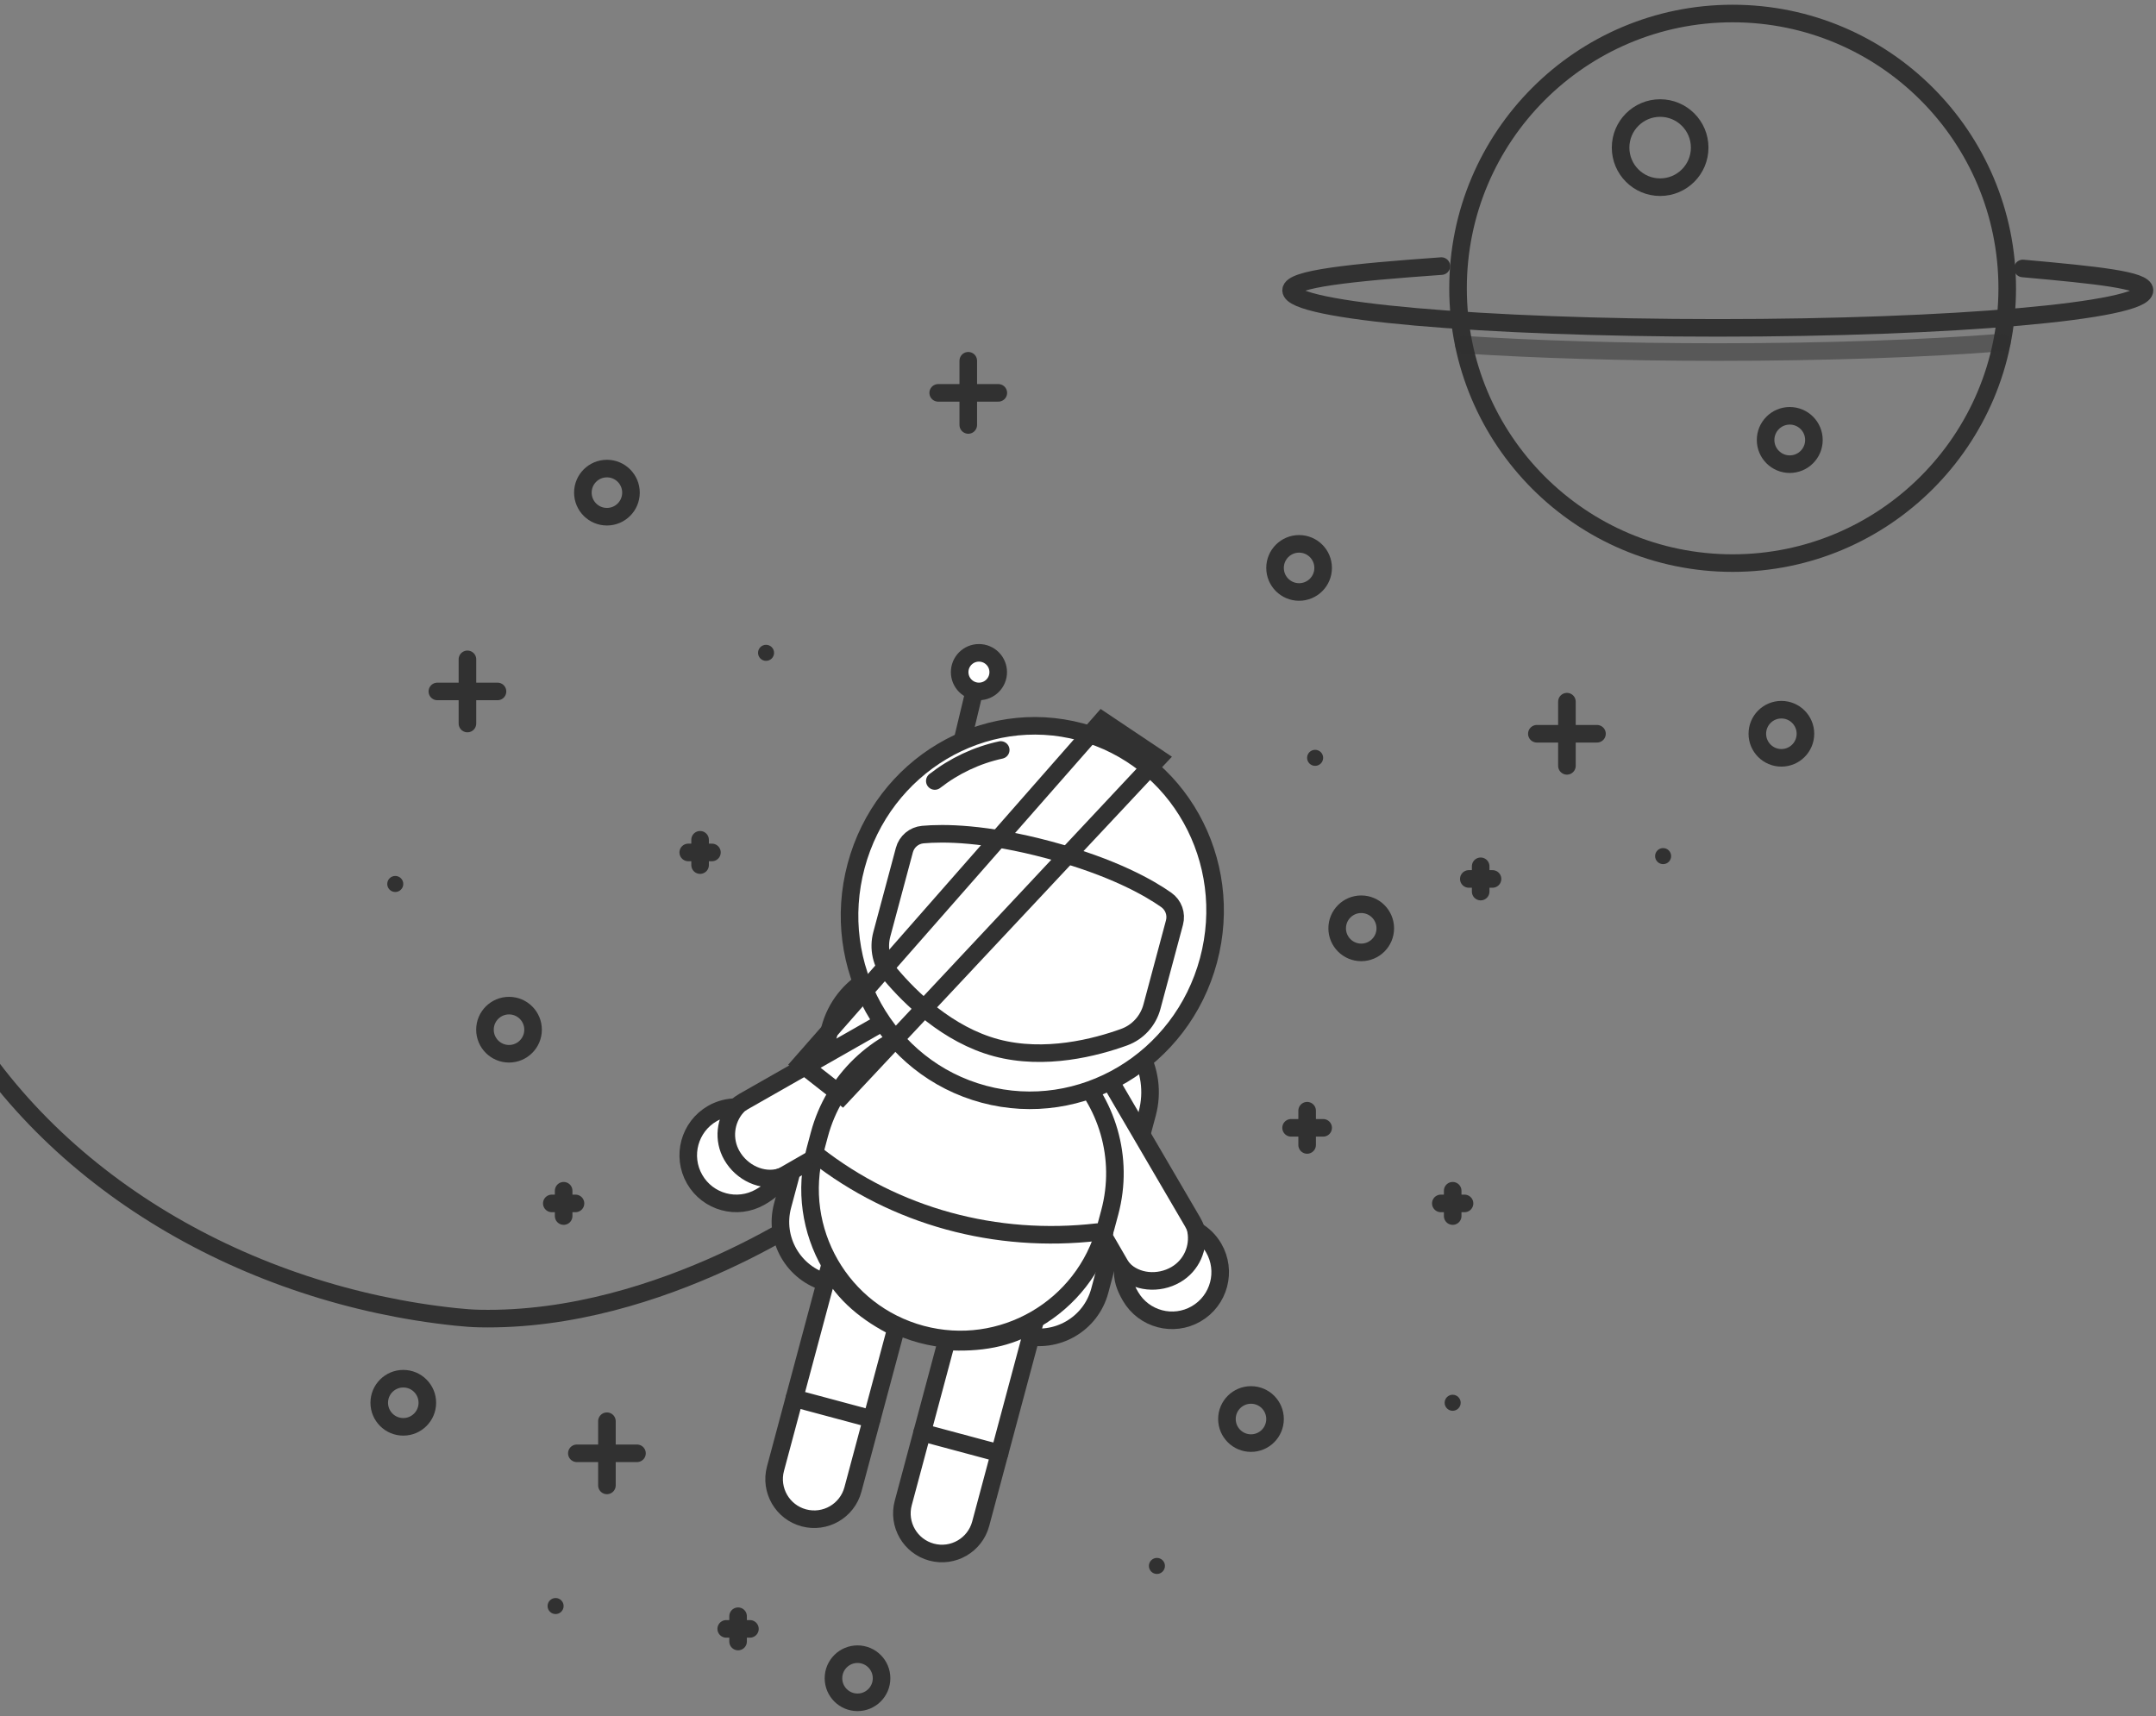 <svg width="368" height="293" viewBox="0 0 368 293" fill="none" xmlns="http://www.w3.org/2000/svg">
<rect x="0" y="0" width="368" height="293" fill="#808080" stroke="none"/>
<path d="M295.737 96.122C321.622 96.122 342.606 75.121 342.606 49.215C342.606 23.309 321.622 2.308 295.737 2.308C269.851 2.308 248.867 23.309 248.867 49.215C248.867 75.121 269.851 96.122 295.737 96.122Z" stroke="#313131" stroke-width="3" stroke-miterlimit="10"/>
<path d="M283.363 31.953C287.09 31.953 290.112 28.929 290.112 25.198C290.112 21.468 287.09 18.443 283.363 18.443C279.635 18.443 276.613 21.468 276.613 25.198C276.613 28.929 279.635 31.953 283.363 31.953Z" stroke="#313131" stroke-width="3" stroke-miterlimit="10"/>
<path d="M305.488 79.235C307.765 79.235 309.612 77.387 309.612 75.108C309.612 72.828 307.765 70.98 305.488 70.98C303.21 70.98 301.363 72.828 301.363 75.108C301.363 77.387 303.21 79.235 305.488 79.235Z" stroke="#313131" stroke-width="3" stroke-miterlimit="10"/>
<path d="M246.024 45.422C230.328 46.54 220.371 47.602 220.371 49.559C220.371 53.099 252.981 55.969 293.206 55.969C333.432 55.969 366.041 53.099 366.041 49.559C366.041 47.813 358.118 46.981 345.266 45.826" stroke="#313131" stroke-width="3" stroke-miterlimit="10" stroke-linecap="round"/>
<path opacity="0.5" d="M249.855 58.839C261.968 59.63 276.966 60.097 293.206 60.097C311.827 60.097 328.816 59.483 341.693 58.471" stroke="#313131" stroke-width="3" stroke-miterlimit="10" stroke-linecap="round"/>
<path d="M267.453 119.777V130.734" stroke="#313131" stroke-width="3" stroke-miterlimit="10" stroke-linecap="round"/>
<path d="M262.32 125.255H272.584" stroke="#313131" stroke-width="3" stroke-miterlimit="10" stroke-linecap="round"/>
<path d="M79.785 112.552V123.509" stroke="#313131" stroke-width="3" stroke-miterlimit="10" stroke-linecap="round"/>
<path d="M74.652 118.031H84.916" stroke="#313131" stroke-width="3" stroke-miterlimit="10" stroke-linecap="round"/>
<path d="M165.27 61.585V72.542" stroke="#313131" stroke-width="3" stroke-miterlimit="10" stroke-linecap="round"/>
<path d="M160.137 67.064H170.4" stroke="#313131" stroke-width="3" stroke-miterlimit="10" stroke-linecap="round"/>
<path d="M103.594 242.607V253.563" stroke="#313131" stroke-width="3" stroke-miterlimit="10" stroke-linecap="round"/>
<path d="M108.725 248.085H98.461" stroke="#313131" stroke-width="3" stroke-miterlimit="10" stroke-linecap="round"/>
<path d="M223.109 189.602V195.446" stroke="#313131" stroke-width="3" stroke-miterlimit="10" stroke-linecap="round"/>
<path d="M220.371 192.524H225.845" stroke="#313131" stroke-width="3" stroke-miterlimit="10" stroke-linecap="round"/>
<path d="M252.73 147.879V152.197" stroke="#313131" stroke-width="3" stroke-miterlimit="10" stroke-linecap="round"/>
<path d="M250.707 150.038H254.753" stroke="#313131" stroke-width="3" stroke-miterlimit="10" stroke-linecap="round"/>
<path d="M119.496 143.355V147.674" stroke="#313131" stroke-width="3" stroke-miterlimit="10" stroke-linecap="round"/>
<path d="M117.473 145.514H121.518" stroke="#313131" stroke-width="3" stroke-miterlimit="10" stroke-linecap="round"/>
<path d="M125.98 275.895V280.214" stroke="#313131" stroke-width="3" stroke-miterlimit="10" stroke-linecap="round"/>
<path d="M128.003 278.055H123.957" stroke="#313131" stroke-width="3" stroke-miterlimit="10" stroke-linecap="round"/>
<path d="M96.207 203.266V207.585" stroke="#313131" stroke-width="3" stroke-miterlimit="10" stroke-linecap="round"/>
<path d="M98.229 205.426H94.184" stroke="#313131" stroke-width="3" stroke-miterlimit="10" stroke-linecap="round"/>
<path d="M247.953 203.266V207.585" stroke="#313131" stroke-width="3" stroke-miterlimit="10" stroke-linecap="round"/>
<path d="M249.976 205.426H245.93" stroke="#313131" stroke-width="3" stroke-miterlimit="10" stroke-linecap="round"/>
<path d="M304.058 129.364C306.326 129.364 308.164 127.524 308.164 125.255C308.164 122.986 306.326 121.147 304.058 121.147C301.791 121.147 299.953 122.986 299.953 125.255C299.953 127.524 301.791 129.364 304.058 129.364Z" stroke="#313131" stroke-width="3" stroke-miterlimit="10" stroke-linecap="round"/>
<path d="M232.343 162.576C234.611 162.576 236.449 160.736 236.449 158.467C236.449 156.198 234.611 154.359 232.343 154.359C230.076 154.359 228.238 156.198 228.238 158.467C228.238 160.736 230.076 162.576 232.343 162.576Z" stroke="#313131" stroke-width="3" stroke-miterlimit="10" stroke-linecap="round"/>
<path d="M86.883 179.881C89.15 179.881 90.988 178.041 90.988 175.772C90.988 173.503 89.15 171.664 86.883 171.664C84.615 171.664 82.777 173.503 82.777 175.772C82.777 178.041 84.615 179.881 86.883 179.881Z" stroke="#313131" stroke-width="3" stroke-miterlimit="10" stroke-linecap="round"/>
<path d="M221.738 101.054C224.005 101.054 225.843 99.215 225.843 96.946C225.843 94.677 224.005 92.837 221.738 92.837C219.471 92.837 217.633 94.677 217.633 96.946C217.633 99.215 219.471 101.054 221.738 101.054Z" stroke="#313131" stroke-width="3" stroke-miterlimit="10" stroke-linecap="round"/>
<path d="M103.593 88.204C105.861 88.204 107.699 86.364 107.699 84.095C107.699 81.826 105.861 79.987 103.593 79.987C101.326 79.987 99.488 81.826 99.488 84.095C99.488 86.364 101.326 88.204 103.593 88.204Z" stroke="#313131" stroke-width="3" stroke-miterlimit="10" stroke-linecap="round"/>
<path d="M68.836 243.566C71.103 243.566 72.941 241.726 72.941 239.457C72.941 237.188 71.103 235.349 68.836 235.349C66.568 235.349 64.731 237.188 64.731 239.457C64.731 241.726 66.568 243.566 68.836 243.566Z" stroke="#313131" stroke-width="3" stroke-miterlimit="10" stroke-linecap="round"/>
<path d="M146.367 290.592C148.634 290.592 150.472 288.753 150.472 286.484C150.472 284.215 148.634 282.375 146.367 282.375C144.1 282.375 142.262 284.215 142.262 286.484C142.262 288.753 144.1 290.592 146.367 290.592Z" stroke="#313131" stroke-width="3" stroke-miterlimit="10" stroke-linecap="round"/>
<path d="M213.527 246.342C215.794 246.342 217.632 244.502 217.632 242.233C217.632 239.964 215.794 238.125 213.527 238.125C211.26 238.125 209.422 239.964 209.422 242.233C209.422 244.502 211.26 246.342 213.527 246.342Z" stroke="#313131" stroke-width="3" stroke-miterlimit="10" stroke-linecap="round"/>
<path d="M283.872 147.511C284.628 147.511 285.241 146.898 285.241 146.141C285.241 145.385 284.628 144.771 283.872 144.771C283.117 144.771 282.504 145.385 282.504 146.141C282.504 146.898 283.117 147.511 283.872 147.511Z" fill="#313131"/>
<path d="M130.755 112.81C131.511 112.81 132.124 112.197 132.124 111.441C132.124 110.684 131.511 110.071 130.755 110.071C129.999 110.071 129.387 110.684 129.387 111.441C129.387 112.197 129.999 112.81 130.755 112.81Z" fill="#313131"/>
<path d="M224.474 130.734C225.23 130.734 225.843 130.121 225.843 129.364C225.843 128.608 225.23 127.995 224.474 127.995C223.718 127.995 223.105 128.608 223.105 129.364C223.105 130.121 223.718 130.734 224.474 130.734Z" fill="#313131"/>
<path d="M94.833 275.527C95.589 275.527 96.202 274.914 96.202 274.158C96.202 273.401 95.589 272.788 94.833 272.788C94.078 272.788 93.465 273.401 93.465 274.158C93.465 274.914 94.078 275.527 94.833 275.527Z" fill="#313131"/>
<path d="M197.47 268.68C198.226 268.68 198.839 268.067 198.839 267.31C198.839 266.554 198.226 265.941 197.47 265.941C196.714 265.941 196.102 266.554 196.102 267.31C196.102 268.067 196.714 268.68 197.47 268.68Z" fill="#313131"/>
<path d="M67.466 152.267C68.222 152.267 68.835 151.654 68.835 150.898C68.835 150.141 68.222 149.528 67.466 149.528C66.71 149.528 66.098 150.141 66.098 150.898C66.098 151.654 66.71 152.267 67.466 152.267Z" fill="#313131"/>
<path d="M247.951 240.827C248.706 240.827 249.319 240.214 249.319 239.457C249.319 238.701 248.706 238.088 247.951 238.088C247.195 238.088 246.582 238.701 246.582 239.457C246.582 240.214 247.195 240.827 247.951 240.827Z" fill="#313131"/>
<path d="M141.355 205.334C141.355 205.334 113.206 225.743 81.811 225.08C80.634 225.055 79.268 224.956 77.763 224.797C42.638 221.088 8.437 202.083 -8.621 171.131C-9.09 170.28 -9.547 169.426 -9.991 168.566C-19.488 150.219 -29.226 125.484 -26.55 107.177" stroke="#313131" stroke-width="3" stroke-miterlimit="10" stroke-linecap="round" stroke-linejoin="round"/>
<path d="M174.575 227.923L141.16 218.957C135.437 217.421 132.041 211.533 133.576 205.805L141.678 175.561C143.685 168.067 151.383 163.621 158.87 165.63L185.895 172.882C193.383 174.891 197.826 182.594 195.818 190.088L187.716 220.332C186.182 226.06 180.299 229.458 174.575 227.923Z" fill="white" stroke="#313131" stroke-width="3" stroke-miterlimit="10" stroke-linecap="round" stroke-linejoin="round"/>
<path d="M166.954 115.256L152.441 175.772" stroke="#313131" stroke-width="3" stroke-miterlimit="10" stroke-linecap="round" stroke-linejoin="round"/>
<path d="M167.092 118.029C168.91 118.029 170.383 116.555 170.383 114.736C170.383 112.917 168.91 111.442 167.092 111.442C165.274 111.442 163.801 112.917 163.801 114.736C163.801 116.555 165.274 118.029 167.092 118.029Z" fill="white" stroke="#313131" stroke-width="3" stroke-miterlimit="10" stroke-linecap="round" stroke-linejoin="round"/>
<path d="M186.176 180.57C186.874 181.118 188.711 183.183 189.182 183.998L203.572 208.609C205.563 212.044 204.393 216.444 200.961 218.436C197.528 220.428 193.132 219.257 191.142 215.822L188.249 210.829" fill="white"/>
<path d="M186.176 180.57C186.874 181.118 188.711 183.183 189.182 183.998L203.572 208.609C205.563 212.044 204.393 216.444 200.961 218.436C197.528 220.428 193.132 219.257 191.142 215.822L188.249 210.829" stroke="#313131" stroke-width="3" stroke-miterlimit="10" stroke-linecap="round" stroke-linejoin="round"/>
<path d="M200.698 217.583C203.4 216.013 204.69 212.951 204.146 210.043C205.356 210.737 206.409 211.742 207.159 213.036C209.436 216.961 208.104 221.99 204.182 224.269C200.261 226.548 195.235 225.214 192.958 221.289C192.053 219.728 191.504 218.283 191.676 216.615C193.916 218.967 197.769 219.286 200.698 217.583Z" fill="white" stroke="#313131" stroke-width="3" stroke-miterlimit="10" stroke-linecap="round" stroke-linejoin="round"/>
<path d="M155.545 172.625C154.666 172.75 152.494 173.465 151.677 173.935L126.915 188.04C123.475 190.019 122.288 194.413 124.265 197.856C126.241 201.3 130.633 202.487 134.073 200.509L139.073 197.634" fill="white"/>
<path d="M155.545 172.625C154.666 172.75 152.494 173.465 151.677 173.935L126.915 188.04C123.475 190.019 122.288 194.413 124.265 197.856C126.241 201.3 130.633 202.487 134.073 200.509L139.073 197.634" stroke="#313131" stroke-width="3" stroke-miterlimit="10" stroke-linecap="round" stroke-linejoin="round"/>
<path d="M124.921 197.251C123.366 194.538 123.781 191.242 125.705 188.996C124.31 188.991 122.896 189.335 121.599 190.079C117.666 192.337 116.306 197.359 118.562 201.296C120.819 205.232 125.836 206.593 129.77 204.335C131.334 203.438 132.532 202.461 133.216 200.931C130.102 201.844 126.607 200.192 124.921 197.251Z" fill="white" stroke="#313131" stroke-width="3" stroke-miterlimit="10" stroke-linecap="round" stroke-linejoin="round"/>
<path d="M182.415 181.783C178.312 182.436 174.027 182.263 169.777 181.123C165.528 179.983 161.731 177.987 158.505 175.367C149.726 177.541 142.362 184.3 139.854 193.663L139.144 196.31C135.473 210.015 143.593 224.102 157.28 227.774C170.967 231.447 185.039 223.315 188.711 209.61L189.42 206.963C191.928 197.6 188.93 188.06 182.415 181.783Z" fill="white" stroke="#313131" stroke-width="3" stroke-miterlimit="10" stroke-linecap="round" stroke-linejoin="round"/>
<path d="M139.219 197.038C152.796 207.703 170.015 212.323 187.285 210.329L188.534 210.27" stroke="#313131" stroke-width="3" stroke-miterlimit="10" stroke-linecap="round" stroke-linejoin="round"/>
<path d="M161.563 228.979L154.173 256.567C153.194 260.22 155.36 263.975 159.01 264.954C162.66 265.934 166.412 263.767 167.391 260.113L176.6 225.737C172.143 228.541 167.019 229.317 161.563 228.979Z" fill="white" stroke="#313131" stroke-width="3" stroke-miterlimit="10" stroke-linecap="round" stroke-linejoin="round"/>
<path d="M157.395 244.539L170.613 248.085" stroke="#313131" stroke-width="3" stroke-miterlimit="10" stroke-linecap="round" stroke-linejoin="round"/>
<path d="M152.972 226.675L145.582 254.261C144.603 257.914 140.851 260.082 137.201 259.103C133.551 258.123 131.386 254.368 132.364 250.715L141.573 216.339C144.03 220.998 148.079 224.234 152.972 226.675Z" fill="white" stroke="#313131" stroke-width="3" stroke-miterlimit="10" stroke-linecap="round" stroke-linejoin="round"/>
<path d="M135.586 238.687L148.803 242.233" stroke="#313131" stroke-width="3" stroke-miterlimit="10" stroke-linecap="round" stroke-linejoin="round"/>
<path d="M206.274 163.933C210.85 146.856 201.096 129.399 184.488 124.942C167.88 120.485 150.708 130.716 146.132 147.794C141.557 164.871 151.311 182.328 167.918 186.785C184.526 191.242 201.699 181.011 206.274 163.933Z" fill="white" stroke="#313131" stroke-width="3" stroke-miterlimit="10" stroke-linecap="round" stroke-linejoin="round"/>
<path d="M170.812 128.025C166.719 128.913 162.872 130.735 159.559 133.318" stroke="#313131" stroke-width="3" stroke-miterlimit="10" stroke-linecap="round" stroke-linejoin="round"/>
<path d="M196.619 171.852C195.976 174.255 194.209 176.202 191.872 177.049C187.054 178.794 178.346 181.088 170.034 178.858C161.722 176.627 155.329 170.281 152.029 166.358C150.428 164.455 149.872 161.884 150.516 159.481L154.364 145.119C154.754 143.662 156.006 142.604 157.507 142.468C160.994 142.153 168.114 142.154 179.078 145.096C190.043 148.039 196.208 151.602 199.07 153.62C200.302 154.489 200.857 156.032 200.466 157.489L196.619 171.852Z" fill="white" stroke="#313131" stroke-width="3" stroke-miterlimit="10" stroke-linecap="round" stroke-linejoin="round"/>
<path d="M143.743 187.06L197.726 129.439L188.118 123.003L136.707 181.546L143.743 187.06Z" stroke="#313131" stroke-width="3" stroke-miterlimit="10"/>
</svg>
